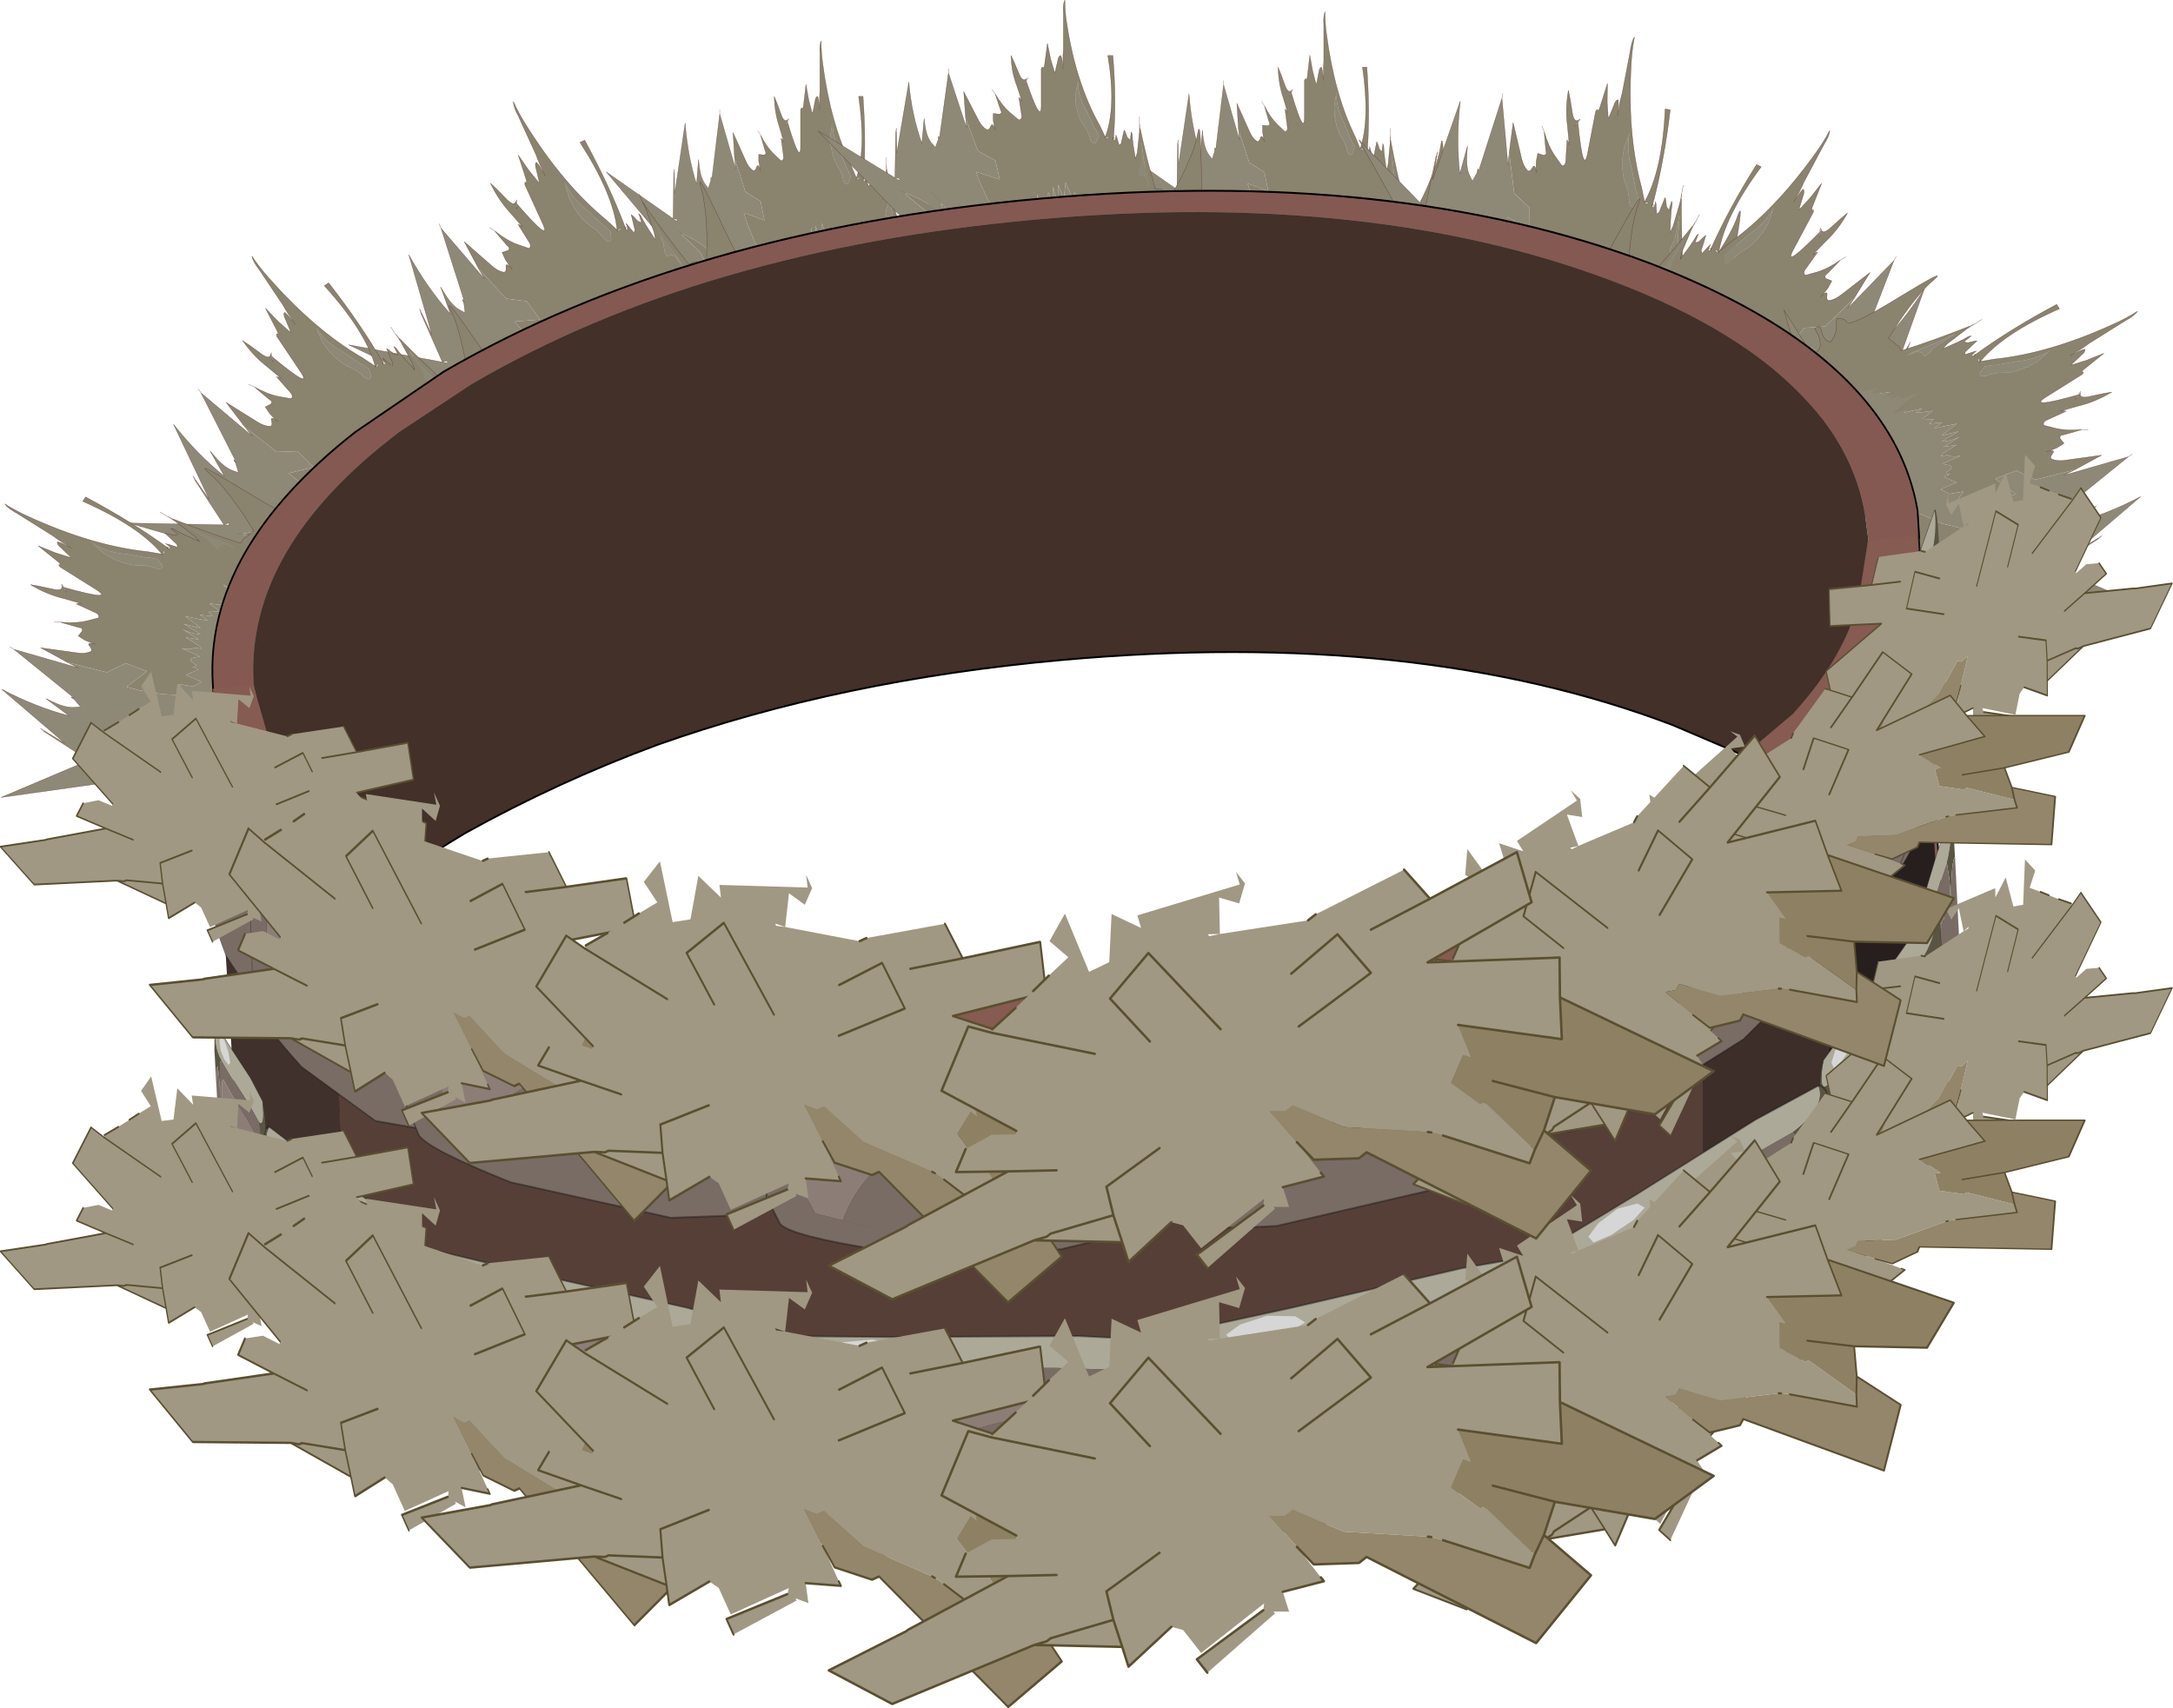 <?xml version="1.0" encoding="UTF-8"?>
<svg version="1.1" viewBox="0 0 55.85 43.9" xmlns="http://www.w3.org/2000/svg" xmlns:cc="http://creativecommons.org/ns#" xmlns:dc="http://purl.org/dc/elements/1.1/" xmlns:rdf="http://www.w3.org/1999/02/22-rdf-syntax-ns#" xmlns:xlink="http://www.w3.org/1999/xlink">
<g transform="translate(-256.07 -195.8)">
<use transform="matrix(.163 0 0 .163 271.65 196.85)" width="59.45" height="45.95" xlink:href="#c"/>
<use transform="matrix(.163 0 0 .163 284.6 196.1)" width="59.45" height="45.95" xlink:href="#c"/>
<use transform="matrix(.187 .036 -.036 .187 291.74 195.53)" width="59.45" height="45.95" xlink:href="#c"/>
<use transform="matrix(.187 0 0 .163 277.1 195.8)" width="59.45" height="45.95" xlink:href="#c"/>
<use transform="matrix(.173 -.079 .079 .173 263.4 201.09)" width="59.45" height="45.95" xlink:href="#c"/>
<use transform="matrix(.158 -.106 .106 .158 257.19 205.98)" width="59.45" height="45.95" xlink:href="#c"/>
<use transform="matrix(-.167 -.089 -.089 .167 308.76 202.17)" width="59.45" height="45.95" xlink:href="#c"/>
<use transform="matrix(.101 -.161 .161 .101 252.77 214.21)" width="59.45" height="45.95" xlink:href="#c"/>
<use transform="matrix(-.101 -.161 -.161 .101 314.43 209.26)" width="59.45" height="45.95" xlink:href="#c"/>
<use transform="matrix(.87 -.078 .059 .955 260.89 202.87)" width="50.4" height="19.6" xlink:href="#e"/>
<use transform="matrix(.87 -.078 .059 .955 261.45 213.51)" width="50.5" height="25" xlink:href="#d"/>
<use transform="matrix(.111 -.457 .059 .955 304.83 221.18)" width="12.15" height="6.6" xlink:href="#a"/>
<use transform="matrix(.259 -.448 .059 .955 302.69 223.47)" width="12.15" height="6.6" xlink:href="#a"/>
<use transform="matrix(.582 -.441 .059 .955 295.91 227.93)" width="12.15" height="6.6" xlink:href="#a"/>
<use transform="matrix(.823 -.265 .059 .955 286.2 230.16)" width="12.15" height="6.6" xlink:href="#a"/>
<use transform="matrix(.106 .096 .059 .955 261.51 222.01)" width="12.15" height="6.6" xlink:href="#a"/>
<use transform="matrix(.355 .19 .059 .955 262.65 224.58)" width="12.15" height="6.6" xlink:href="#a"/>
<use transform="matrix(.78 .101 .059 .955 266.66 227.88)" width="12.15" height="6.6" xlink:href="#a"/>
<use transform="matrix(.87 -.078 .059 .955 275.91 230.22)" width="12.15" height="6.6" xlink:href="#a"/>
<use transform="matrix(.111 -.457 .059 .955 304.43 213.33)" width="12.15" height="6.6" xlink:href="#a"/>
<use transform="matrix(.259 -.448 .059 .955 302.29 215.62)" width="12.15" height="6.6" xlink:href="#a"/>
<use transform="matrix(.582 -.441 .059 .955 295.51 220.03)" width="12.15" height="6.6" xlink:href="#a"/>
<use transform="matrix(.823 -.265 .059 .955 285.8 222.31)" width="12.15" height="6.6" xlink:href="#a"/>
<use transform="matrix(.106 .096 .059 .955 261.16 214.16)" width="12.15" height="6.6" xlink:href="#a"/>
<use transform="matrix(.355 .19 .059 .955 262.3 216.73)" width="12.15" height="6.6" xlink:href="#a"/>
<use transform="matrix(.78 .101 .059 .955 266.26 219.98)" width="12.15" height="6.6" xlink:href="#a"/>
<use transform="matrix(.87 -.078 .059 .955 275.51 222.32)" width="12.15" height="6.6" xlink:href="#a"/>
<use transform="matrix(-.515 -.104 -.182 .905 312.39 218.75)" width="16.8" height="11.25" xlink:href="#b"/>
<use transform="matrix(.247 -.635 .842 .312 296.41 231.89)" width="16.8" height="11.25" xlink:href="#b"/>
<use transform="matrix(.433 -.796 .817 .743 290.19 234.63)" width="16.8" height="11.25" xlink:href="#b"/>
<use transform="matrix(.591 -.268 .381 .841 255.05 225.69)" width="16.8" height="11.25" xlink:href="#b"/>
<use transform="matrix(.683 -.309 .514 1.135 258.53 228.45)" width="16.8" height="11.25" xlink:href="#b"/>
<use transform="matrix(.905 -.41 .514 1.135 265.52 231.74)" width="16.8" height="11.25" xlink:href="#b"/>
<use transform="matrix(.982 -.771 .771 .982 275.29 236.08)" width="16.8" height="11.25" xlink:href="#b"/>
<use transform="matrix(-.515 -.104 -.182 .905 312.39 208.35)" width="16.8" height="11.25" xlink:href="#b"/>
<use transform="matrix(.247 -.635 .842 .312 296.41 221.49)" width="16.8" height="11.25" xlink:href="#b"/>
<use transform="matrix(.433 -.796 .817 .743 290.19 224.23)" width="16.8" height="11.25" xlink:href="#b"/>
<use transform="matrix(.591 -.268 .381 .841 255.05 215.29)" width="16.8" height="11.25" xlink:href="#b"/>
<use transform="matrix(.683 -.309 .514 1.135 258.53 218.05)" width="16.8" height="11.25" xlink:href="#b"/>
<use transform="matrix(.905 -.41 .514 1.135 265.52 221.34)" width="16.8" height="11.25" xlink:href="#b"/>
<use transform="matrix(.982 -.771 .771 .982 275.29 225.68)" width="16.8" height="11.25" xlink:href="#b"/>
</g>
<defs>
<g id="c" transform="translate(29.7,22.95)">
<path d="m-2-7.5 0.15 0.2 0.15 0.3-0.7-2.4q-0.75-2.2-0.8-4.8l0.45 1.1 0.6 1.65q0.5 1.5 1.1 0.9l-0.1 0.25v0.05q-0.55 1.25-0.05 0.35l0.1-0.25q2.15 7.3 2.05 3.45v-5.4l0.15-0.3q0.2 0.35 0.3-0.25l0.4-3.45 0.45 2.5 0.55 2.1 0.1-0.3 0.3-1.5q0.1-0.85 0.45-0.9l0.15 0.6 0.1 0.9 0.05 0.6v-0.9q-0.05-1.05 0.05-2.1v-5.75q-0.1-1.45 0.2-2.1 0 1.85 0.25 3.6 1.25 9.5 4.55 16.2l0.6 1.45 0.15 0.35-0.05 0.1h0.1-0.1l0.05-0.1q1.55-4.65 0.35-12.85h0.7q0.5 7 0.1 12.85l-0.1 0.25q-0.05 0.2 0.05 0.35-0.1-0.15-0.05-0.35l0.1-0.25-0.05 0.6-0.05 0.3 0.35-0.45 0.05-0.6 0.05-0.05 0.1 0.3 0.3 1.2 0.3-0.3 0.1-0.6 0.3-1.5 0.15 0.3 0.2 0.6q0.05 0.3 0.25 0.45 0.1 0.15 0.25 0.15l0.05-0.6 0.05-0.3v-0.3l0.15 0.3 0.05 0.9 0.1 0.9 0.3 2.1 0.25-0.95 0.3-3.25v-0.55h0.1q0.9 4.9 2.1 9.6h0.6q0.2-0.05 0.4 0.15l1.35 0.45 1.15-2.4q1.95-4.45 2.3-7.05 0.4-2.6 0.5 5.25 0.05 7.8 0.9 7.8 0.65 0 1.15 0.9l-0.9 0.7q-0.85 0.35-1.35 1.7 0.65 0.6 1.4 0.4l0.95-0.25q0.4-0.1 0.3 0.75-1.1-0.1-2.1 0.4l-0.3 0.2q-0.5 0.45-0.4 1.55h3.1l-4.75 0.3-3.45-0.7-1.1-1.3-0.05 0.1q-0.2 0.4 0 0.95l-0.45-0.1-0.5-1.1-0.9-1.95-0.45-1.35v1.35q-0.75-1.05-1.35-2.55v1.8l-0.6-2.1q0.1 0.75-0.15 0.9l-0.35-1.2-0.1-0.4v0.55q-0.1 0.35-0.35-0.3-0.35-1-0.55-2.55l-0.05 1.7-0.4 3.1-0.35-1.05q-0.4-1.8-0.4-0.6l-0.05 0.05-0.8-2.3-0.05 1.05-1-2.1-0.15 1.8-0.9-1.35-0.15 0.9-0.8-1.65-0.1 1.35-1.1-2.9-0.25 2.6-0.75-2.25 0.05 2.7-0.05-0.15q-0.5-0.7-0.7-2.25v2.55l-0.7-1.65v1.05q0.05 1.8-0.2 1.5l-0.3-0.75q-0.65-0.4-1.05-1.5l0.4 2.7-0.4-0.4q-0.85-1.05-0.85 0.4l0.05 0.15q-0.3 0.2-0.55-0.3l0.15 0.75-0.05 0.15-1.5-1.05 0.35 2.35-1.15-0.7-0.75-1.8-0.7 1.8-1.65-3-1.2-2.9-0.5-1.65 3.25 1.2-0.6-3-2.4-1.5-1.7-5.25-0.25-4.1 2 4.45q0.45 1.05 1.1 1.5 0.35 0.25 0.6-0.45 0.2-0.65 0.55 0.2v0.05l0.1 0.3-0.1-0.35-0.2-1.15v-1.1l0.9 0.1 0.25-0.25-0.2-0.6-0.45-1.55-0.2-0.75q0.9 1.8 2 2.9l1.15 1.1q0.2 0.15 0.4-0.15 0.1-0.2 0.05-0.55l-0.35-2.65 0.1-0.05m12.1 6.75v2.2h0.7v-1.9 1.9h-0.7v-2.2l0.15-0.65-0.35 0.1q0.1-0.2-0.15 0l0.05 0.05v0.05l0.05 0.1 0.25 0.35m-4.1-9.4-0.35 2.1v0.25l0.05 1.1v0.3l0.1 0.3q0.2 1.5 0.8 2.6l0.45 0.75 0.2 0.35 0.3 0.85q0.15 0.9 0.55 1.2h0.1q0.25 0.05 0.4-0.45l0.25-0.7-0.35-0.9-0.35-0.6-0.05-0.2-0.5-1.2-0.4-1-0.15-0.3-0.4-0.9-0.15-0.45q-0.35-0.9-0.45-2.05-0.1-0.55-0.05-1.05m8.8 10.25-0.1-0.6v3.4l-0.05 0.2q-0.3 0.65-0.3 1.5v0.1h0.6l0.5 0.5 0.1 0.7 0.05 0.15 0.15 0.6-0.1-1.2-0.1-0.45-0.5-2.65-0.25-2.25m-5.1-1.35 0.05-0.05-0.05 0.05m0.05-0.1v0.05-0.05m-6.7 16.05q1.05 2.35 3.1 3.7l0.25-0.15 0.45-0.8 0.45-0.95 1.85 2 0.7 0.2 0.9 0.25 0.1 0.3q0 0.45-0.6 0.45l-5.6-0.55-1.05-0.15-3.15 0.3-0.45 0.15-0.9 0.1-6.75 0.2-1.2 0.15-0.35 0.1-0.4 0.2q-0.45 0.6-0.8 0.6-0.3 0.1-0.6-0.2l-1.55-1.75-0.2-0.45-0.1-0.2q-0.4-0.05-0.45 0.35h-0.05q0.1-2.6-0.4-5.2-0.3-1.45-0.95-2.7l-0.6-0.7-2.45-2.3 0.1-0.15q1.9 0.8 3.45 2 0.85 0.65 1.35 1.45l0.3 0.35-0.05-1.2q0-0.45-0.25-0.95v-0.1l2.15 2.35 0.5 0.6q0.55 0.8 0.7 1.8l0.05 0.3q0.25-1.55-0.05-3.05l0.9 1.2 2.5 2.4 2.3 1.55 2.6 2q0.5 0.6 1.25 0.6l0.7-0.3 1.05-1.5 1.15-2.3h0.1" fill="#8a836e" fill-rule="evenodd"/>
<path d="m-9.45-4.4 1.7 5.25 2.4 1.5 0.6 3-3.25-1.2 0.5 1.65 1.2 2.9 1.65 3 0.7-1.8 0.75 1.8 1.15 0.7-0.35-2.35 1.5 1.05 0.05-0.15-0.15-0.75q0.25 0.5 0.55 0.3l-0.05-0.15q0-1.45 0.85-0.4l0.4 0.4-0.4-2.7q0.4 1.1 1.05 1.5l0.3 0.75q0.25 0.3 0.2-1.5v-1.05l0.7 1.65v-2.55q0.2 1.55 0.7 2.25l0.05 0.15-0.05-2.7 0.75 2.25 0.25-2.6 1.1 2.9 0.1-1.35 0.8 1.65 0.15-0.9 0.9 1.35 0.15-1.8 1 2.1 0.05-1.05 0.8 2.3 0.05-0.05q0-1.2 0.4 0.6l0.35 1.05 0.4-3.1 0.05-1.7q0.2 1.55 0.55 2.55 0.25 0.65 0.35 0.3v-0.55l0.1 0.4 0.35 1.2q0.25-0.15 0.15-0.9l0.6 2.1v-1.8q0.6 1.5 1.35 2.55v-1.35l0.45 1.35 0.9 1.95 0.5 1.1 0.45 0.1q-0.2-0.55 0-0.95l0.05-0.1 1.1 1.3 3.45 0.7 4.75-0.3h4.05l-12.3 3.45q-6.7-0.3-13.25 1.65v0.3h-0.05l0.05-0.3-0.05 0.3-7.3 0.1q-8.95 0.4-17.2-3.85l-1-0.55-0.3-1.1 5.35-0.95 1-1.7-14.4-17.1 11.15 7.8 0.05-0.3-0.65-0.15 0.1-7.25 0.1 0.05 0.05 3.3 1.65-11.15q0.4 5.2 1.8 9.65l0.3-3.9 0.15 1.25q0.25 1.8 0.95 2.7l0.45 0.6 0.4-1.25v-0.4l0.05-0.15 0.1 0.4 1.25-10.35 2.5 8.7-0.15-1.65m24.25 4.5 0.25 2.25 0.5 2.65 0.1 0.45 0.1 1.2-0.15-0.6-0.05-0.15-0.1-0.7-0.5-0.5h-0.6v-0.1q0-0.85 0.3-1.5l0.05-0.2v-3.4l0.1 0.6m-8.8-10.25q-0.05 0.5 0.05 1.05 0.1 1.15 0.45 2.05l0.15 0.45 0.4 0.9 0.15 0.3 0.4 1 0.5 1.2 0.05 0.2 0.35 0.6 0.35 0.9-0.25 0.7q-0.15 0.5-0.4 0.45h-0.1q-0.4-0.3-0.55-1.2l-0.3-0.85-0.2-0.35-0.45-0.75q-0.6-1.1-0.8-2.6l-0.1-0.3v-0.3l-0.05-1.1v-0.25l0.35-2.1m-19.3 28.7q0.05-0.4 0.45-0.35l0.1 0.2 0.2 0.45 1.55 1.75q0.3 0.3 0.6 0.2 0.35 0 0.8-0.6l0.4-0.2 0.35-0.1 1.2-0.15 6.75-0.2 0.9-0.1 0.45-0.15 3.15-0.3 1.05 0.15 5.6 0.55q0.6 0 0.6-0.45l-0.1-0.3-0.9-0.25-0.7-0.2-1.85-2-0.45 0.95-0.45 0.8-0.25 0.15q-2.05-1.35-3.1-3.7h-0.1l-1.15 2.3-1.05 1.5-0.7 0.3q-0.75 0-1.25-0.6l-2.6-2-2.3-1.55-2.5-2.4-0.9-1.2q0.3 1.5 0.05 3.05l-0.05-0.3q-0.15-1-0.7-1.8l-0.5-0.6-2.15-2.35v0.1q0.25 0.5 0.25 0.95l0.05 1.2-0.3-0.35q-0.5-0.8-1.35-1.45-1.55-1.2-3.45-2l-0.7-0.45 0.6 0.6-0.6-0.6 0.7 0.45-0.1 0.15 2.45 2.3 0.6 0.7q0.65 1.25 0.95 2.7 0.5 2.6 0.4 5.2v0.4l0.05-0.4-0.05 0.4v-0.4h0.05m-0.9-11.05q0.85 0.5 1.35 1.55-0.5-1.05-1.35-1.55m17.25 7.2-0.05-0.15-0.05 0.15 0.05-0.15 0.05 0.15m-12.55-3.65-0.75-1.4-0.15-0.5 0.15 0.5 0.75 1.4" fill="#8e8977" fill-rule="evenodd"/>
<path d="m9.75-1.35-0.15-0.35-0.6-1.45q-3.3-6.7-4.55-16.2-0.25-1.75-0.25-3.6-0.3 0.65-0.2 2.1v5.75q-0.1 1.05-0.05 2.1v0.9l-0.05-0.6-0.1-0.9-0.15-0.6q-0.35 0.05-0.45 0.9l-0.3 1.5-0.1 0.3-0.55-2.1-0.45-2.5-0.4 3.45q-0.1 0.6-0.3 0.25l-0.15 0.3v5.4q0.1 3.85-2.05-3.45l-0.1 0.25q-0.5 0.9 0.05-0.35v-0.05l0.1-0.25q-0.6 0.6-1.1-0.9l-0.6-1.65-0.45-1.1q0.05 2.6 0.8 4.8l0.7 2.4-0.15-0.3-0.15-0.2-0.15-0.1 0.05 0.15 0.35 2.65q0.05 0.35-0.05 0.55-0.2 0.3-0.4 0.15l-1.15-1.1q-1.1-1.1-2-2.9l0.2 0.75 0.45 1.55 0.2 0.6-0.25 0.25-0.9-0.1v1.1l0.2 1.15 0.1 0.35-0.1-0.3v-0.05q-0.35-0.85-0.55-0.2-0.25 0.7-0.6 0.45-0.65-0.45-1.1-1.5l-2-4.45 0.25 4.1m35.15 21.85h-3.1q-0.1-1.1 0.4-1.55l0.3-0.2q1-0.5 2.1-0.4 0.1-0.85-0.3-0.75l-0.95 0.25q-0.75 0.2-1.4-0.4 0.5-1.35 1.35-1.7l0.9-0.7q-0.5-0.9-1.15-0.9-0.85 0-0.9-7.8-0.1-7.85-0.5-5.25-0.35 2.6-2.3 7.05l-1.15 2.4-1.35-0.45q-0.2-0.2-0.4-0.15h-0.6q-1.2-4.7-2.1-9.6l-0.1-0.8v1.35l-0.3 3.25-0.25 0.95-0.3-2.1-0.1-0.9-0.05-0.9-0.15-0.3v0.3l-0.05 0.3-0.05 0.6q-0.15 0-0.25-0.15-0.2-0.15-0.25-0.45l-0.2-0.6-0.15-0.3-0.3 1.5-0.1 0.6-0.3 0.3-0.3-1.2-0.15-0.45v0.2l-0.05 0.6-0.35 0.45 0.05-0.3q-0.1-0.15-0.05-0.35l0.1-0.25 0.15 0.3 0.1 0.15m-1.05 0.15-0.25-0.35-0.05-0.1v-0.05h-0.1l0.05-0.1q1.55-4.65 0.35-12.85h0.7q0.5 7 0.1 12.85m3.55-2.15v-1.05m-3.6 3.8 0.05-0.6m-1.1 0.1-0.05-0.05-0.05 0.05m0.2-0.05-0.1 0.1m0-0.05 0.1-0.05q0.1-0.2-0.15 0v-0.05m0.15 0.05 0.35-0.1-0.15 0.65m-5.95 23.6h0.05m0-0.3-0.05 0.3-7.3 0.1q-8.95 0.4-17.2-3.85l-1-0.55-0.3-1.1 5.35-0.95 1-1.7-14.4-17.1 11.15 7.8 0.05-0.3-0.65-0.15 0.1-7.25 0.1-0.55v0.6l0.05 3.3 1.65-11.15q0.4 5.2 1.8 9.65l0.3-3.9 0.15 1.25q0.25 1.8 0.95 2.7l0.45 0.6 0.4-1.25v-0.4l0.05-0.15 0.1 0.4 1.25-10.35v-0.65 0.65l2.5 8.7-0.15-1.65m13.65 26.95q6.55-1.95 13.25-1.65l12.3-3.45h-4.05m-31.05-25.55-0.45-0.7m4.65-1.45 0.05 0.1q0.35-0.75 0.1-0.45l-0.05 0.05" fill="none" stroke="#51251a" stroke-linecap="round" stroke-linejoin="round" stroke-opacity=".69" stroke-width=".05"/>
<path d="m6-10.15-0.35 2.1v0.25l0.05 1.1v0.3l0.1 0.3q0.2 1.5 0.8 2.6l0.45 0.75 0.2 0.35 0.3 0.85q0.15 0.9 0.55 1.2h0.1q0.25 0.05 0.4-0.45l0.25-0.7-0.35-0.9-0.35-0.6-0.05-0.2-0.5-1.2-0.4-1-0.15-0.3-0.4-0.9-0.15-0.45q-0.35-0.9-0.45-2.05-0.1-0.55-0.05-1.05m8.8 10.25-0.1-0.6v3.4l-0.05 0.2q-0.3 0.65-0.3 1.5v0.1h0.6l0.5 0.5 0.1 0.7 0.05 0.15 0.15 0.6-0.1-1.2-0.1-0.45-0.5-2.65-0.25-2.25" fill="none" stroke="#8e8977" stroke-linecap="round" stroke-linejoin="round" stroke-width=".05"/>
<path d="m10.8-0.45v1.9h-0.7v-2.2" fill="none" stroke="#8a836e" stroke-linecap="round" stroke-linejoin="round"/>
<path d="m-13.3 18.55-0.05 0.4v-0.4m-4.4-10.9-0.6-0.6 0.7 0.45m4.8 1.65v-0.1q-0.5-1.05-1.35-1.55m17.15 7.2 0.05-0.15 0.05 0.15m-13.45-5.55 0.15 0.5 0.75 1.4" fill="none" stroke="#7f7766" stroke-linecap="round" stroke-linejoin="round" stroke-width=".05"/>
</g>
<g id="e" transform="translate(25.2,5.6)">
<path d="m-25.2 5.6v-0.2q0-3.6 4.65-6.4l2.7-1.4q7.4-3.2 17.85-3.2t17.8 3.2q2.7 1.2 4.4 2.55 2.7 2.15 3 4.7v0.75h-1.5v-0.1l-0.05-0.65q-0.2-1.75-1.55-3.25-1.75-2-5.4-3.6-6.95-3.05-16.85-3.05t-16.9 3.05l-2.2 1.1q-4.75 2.75-4.75 6.4l0.1 0.65-1.3-0.55" fill="#845952" fill-rule="evenodd"/>
<path d="m-23.9 6.15-0.1-0.65q0-3.65 4.75-6.4l2.2-1.1q7-3.05 16.9-3.05t16.85 3.05q3.65 1.6 5.4 3.6 1.35 1.5 1.55 3.25l0.05 0.65v0.1l-0.2 8.35q-1.65-1.9-4.45-3.25l-1.45-0.7q-7.3-3.2-17.8-3.2-6.55 0-12.05 1.3-3 0.75-5.8 1.9-3.95 1.75-5.9 4l0.05-7.85" fill="#423029" fill-rule="evenodd"/>
<path d="m25.2 5.6v-0.75q-0.3-2.55-3-4.7-1.7-1.35-4.4-2.55-7.35-3.2-17.8-3.2t-17.85 3.2l-2.7 1.4q-4.65 2.8-4.65 6.4v0.2m48.7 8.35q-1.65-1.9-4.45-3.25l-1.45-0.7q-7.3-3.2-17.8-3.2-6.55 0-12.05 1.3-3 0.75-5.8 1.9-3.95 1.75-5.9 4" fill="none" stroke="#000" stroke-linecap="round" stroke-linejoin="round" stroke-width=".05"/>
</g>
<g id="d" transform="translate(25.3,7.4)">
<path d="m-22.2 6.6-2.95-0.25-0.05-0.45v-13.3l0.4 1.8q0.7 1.8 2.8 3.4l-0.2 8.8" fill="#82614f" fill-rule="evenodd"/>
<path d="m-25.2-7.4h1.2l0.4 1.65q0.55 1.45 1.95 2.7l1.4 1.05q1.05 0.8 2.75 1.5 1.95 0.85 2.8 1.1l1.15 0.4q5.85 1.75 13.4 1.8l6.8-0.4q4.5-0.6 8.15-1.95l3.65-1.6 2.75-1.8 0.05-0.05q1.5-1.3 2.05-2.75l0.4-1.65h1.5v13.3q0 2.4-2 4.45l-45.4-3.75 0.2-8.8q-2.1-1.6-2.8-3.4l-0.4-1.8" fill="#865b51" fill-rule="evenodd"/>
<path d="m25.2-7.4v13.3q0 2.4-2 4.45m-48.35-4-0.05-0.45" fill="none" stroke="#121212" stroke-linecap="round" stroke-linejoin="round" stroke-width=".05"/>
<path d="m9.25 3.45 0.7-0.1v0.05l-0.7 0.05" fill="#ad8263" fill-rule="evenodd"/>
<path d="m-22.1-1.4 1.65 1.1 2.5 1.25 0.55 0.25 2.7 1 1.05 0.3 3.35 0.8 0.15 0.05q0.2 1 11.95 1.2l2.1-0.45 2.75-0.25 1.15-0.15 1.45-0.25 0.7-0.05v-0.05l0.35-0.1 4.55-1.2 3.05-1.15 0.3-0.15-0.7 11.85q-0.15 0.8-1 1.4-0.9 0.5-1.85 1.5l-5.9 1.55-0.1 0.05-1.15 0.15-0.65 0.05q-9.45 0.9-19.6-1.05l-5.2-1.8-2.45-1.25q-1.5-1.35-1.85-2.8l-0.1-0.95 0.25-10.85" fill="#563f37" fill-rule="evenodd"/>
<path d="m18.2 0.75 3.35-1.85 0.1 10.55-0.2 1.4q-0.65 1.8-2.65 3.15l-1.1 0.45-1.35 0.6-1.7 0.45q0.95-1 1.85-1.5 0.85-0.6 1-1.4l0.7-11.85" fill="#3d2e2a" fill-rule="evenodd"/>
<path d="m21.55-1.1q2.4-1.7 3.2-3.7l0.35-1.8v13.3q0 3.35-3.95 5.95l-2.35 1.35q2-1.35 2.65-3.15l0.2-1.4-0.1-10.55" fill="#271f1e" fill-rule="evenodd"/>
<path d="m-25.3-6.6 0.4 1.8q0.7 1.8 2.8 3.4l-0.25 10.85 0.1 0.95q0.35 1.45 1.85 2.8-4.9-2.8-4.9-6.5v-13.3" fill="#41312c" fill-rule="evenodd"/>
<path d="m-25.3-6.6h1.2l0.4 1.65q0.55 1.45 1.95 2.7l1.4 1.05q1.05 0.8 2.75 1.5l2.8 1.1 1.15 0.4 4 0.95 9.4 0.85 6.8-0.4q4.5-0.6 8.15-1.95l3.65-1.6 2.75-1.8 0.05-0.05q1.5-1.3 2.05-2.75l0.4-1.65h1.5l-0.35 1.8q-0.8 2-3.2 3.7l-3.35 1.85-0.3 0.15-3.05 1.15-4.55 1.2-0.35 0.1-0.7 0.1-1.45 0.25-1.15 0.15-2.75 0.25-2.1 0.45q-11.75-0.2-11.95-1.2l-0.15-0.05-3.35-0.8-1.05-0.3-2.7-1-0.55-0.25-2.5-1.25-1.65-1.1q-2.1-1.6-2.8-3.4l-0.4-1.8" fill="#865b51" fill-rule="evenodd"/>
</g>
<g id="a" transform="translate(6.1,3.15)">
<path d="m3.25-1 0.2 0.5q-6-0.2-7.35 2.6l1.25 0.4-2.05-0.65-0.25-0.5 0.2-2.5 0.3-0.5 0.4-0.1 1.7 0.2 3.65 0.3 1.9 0.2 0.05 0.05" fill="#8c7e77" fill-rule="evenodd"/>
<path d="m4.45-1.45-2.25-0.25-4.35-0.35-2-0.2q-1.9-0.15-1-0.9l2.8 0.25 5.25 0.4 2.75 0.35q0.3 0.7-1.2 0.7" fill="#aca998" fill-rule="evenodd"/>
<path d="m6.05-0.85q-0.75-0.25-1.3 0.7l0.05-0.65-0.25-0.55-0.1-0.1q1.5 0 1.2-0.7l0.1 0.05q0.35 0.3 0.3 0.7v0.55m-10.2-1.4-0.5 0.1-0.35 0.6-0.05 0.75q0.05-1.95-0.85-0.65l0.05-0.9 0.45-0.7 0.25-0.1q-0.9 0.75 1 0.9" fill="#5a5543" fill-rule="evenodd"/>
<path d="m3.25-1-0.05-0.05-1.9-0.2-3.65-0.3-1.7-0.2-0.4 0.1-0.3 0.5-0.2 2.5 0.25 0.5 2.05 0.65-1.25-0.4q1.35-2.8 7.35-2.6l-0.2-0.5m1.2-0.45 0.1 0.1 0.25 0.55-0.05 0.65q0.55-0.95 1.3-0.7l-0.25 3.1-0.4 0.75-2.95 0.4-5.25-0.4q-2.65-0.6-2.95-0.95l-0.35-0.75 0.2-2.75q0.9-1.3 0.85 0.65l0.05-0.75 0.35-0.6 0.5-0.1 2 0.2 4.35 0.35 2.25 0.25m-5.2 2.55 0.45 0.2 0.5-0.15 0.25-0.4-0.2-0.5q-0.15-0.15-0.45-0.2l-0.5 0.15-0.25 0.4 0.2 0.5" fill="#796c65" fill-rule="evenodd"/>
<path d="m-0.75 1.1-0.2-0.5 0.25-0.4 0.5-0.15q0.3 0.05 0.45 0.2l0.2 0.5-0.25 0.4-0.5 0.15-0.45-0.2" fill="#35342b" fill-rule="evenodd"/>
<path d="m-5.9-1.45-0.2 2.75 0.35 0.75q0.3 0.35 2.95 0.95l5.25 0.4 2.95-0.4 0.4-0.75 0.25-3.1v-0.55q0.05-0.4-0.3-0.7l-0.1-0.05-2.75-0.35-5.25-0.4-2.8-0.25-0.25 0.1-0.45 0.7z" fill="none" stroke="#121212" stroke-linecap="round" stroke-linejoin="round" stroke-opacity=".412" stroke-width=".05"/>
<path d="m-2.5-2.3-1-0.05-0.75-0.15-0.2-0.25 0.45-0.15h0.85l0.85 0.25 0.3 0.25-0.5 0.1" fill="#d6d6d6" fill-rule="evenodd"/>
</g>
<g id="b" transform="translate(8.4,5.6)">
<path d="m-1.15-4.8 0.55-0.05-0.1-0.5 0.6-0.25-0.35 1.25 0.45 0.1 0.65-0.75 0.3 0.6 0.1-0.25 2.05 0.8 0.1-0.25v0.3l-0.35 0.25-0.25-0.35-0.45 0.6-0.2-0.15v0.05l0.2 0.1 1.6 0.9h0.2l2 0.4 0.05 0.8 2 0.35-0.4 1-2.45-0.35 2.2 1.6-0.5 0.65-0.5 0.7-1.5-1.55-0.2 0.7-0.1-0.15-0.55 0.3 0.2 0.7 0.1 0.05 0.2 1.4-0.25 0.15-1.05-1.55-0.15-0.2-0.05-0.05-1.3-1.15-0.55-1h-0.2l-0.25-0.2 0.05 0.85v0.9l-0.8-0.35-0.15 0.4-0.25-0.2v0.05l-1.85 0.1v-0.35l1.7 0.05 0.1-0.1h-1.65v-0.6l-0.15-0.2-1.2 0.1 0.15-0.4-1.4-1.15-3.05-0.85-0.6-1.35 1.75 0.35h0.05l2.3 0.4-0.85-0.65 0.45-0.25 0.6 0.1 0.4 0.3 0.05-0.05-0.7-1.6 1.25-0.7 0.3 0.4 0.05-0.05 0.65-0.05 0.5-0.05 0.45-0.05m-0.25 1.85-1.4-1.65 1.4 1.65m1.05 0.5-0.1-1.2 1.2-0.25 0.2 2.15-0.2-2.15-1.2 0.25 0.1 1.2m-3.15 0.9-0.8-0.6 0.8 0.6m-1 0.95-0.25-0.1 0.25 0.1h0.1-0.1m2.95 0-1.35-0.05-0.25 0.55-1.25-0.5 1.25 0.5 0.25-0.55 1.35 0.05m-1.6 0.5-0.2 0.55 0.2-0.55m5.95-1.65 1.25-0.05 0.05 1.05-1.85-0.05 1.85 0.05-0.05-1.05-1.25 0.05m1.85 0.3 1.35 0.25-1.35-0.25" fill="#a09882" fill-rule="evenodd"/>
<path d="M 4.9,4 5.15,5.25 3.4,5.65 1.75,2.1 H 1.55 L 0.8,1.55 0.75,1.05 0.7,0.2 0.95,0.4 h 0.2 L 1.7,1.4 3,2.55 3.05,2.6 3.2,2.8 4.25,4.35 4.5,4.2 4.9,4" fill="#93866a" fill-rule="evenodd"/>
<path d="m4.9 4-0.4 0.2-0.2-1.4-0.1-0.05-0.2-0.7 0.55-0.3 0.1 0.15 0.2-0.7 1.5 1.55 0.5-0.7 1.55 3.15-1.5-0.05-1.4-1.55-0.6 0.4m-0.2-1.45 0.8 1.05-0.8-1.05" fill="#8e8163" fill-rule="evenodd"/>
<path d="m-1.15-4.8-0.45 0.05m-0.5 0.05-0.65 0.05m-0.05 0.05 1.4 1.65m-1.4-1.65-0.3-0.4-1.25 0.7 0.7 1.6m-1.05-0.35-0.45 0.25 0.85 0.65 0.8 0.6m4.45-0.2-0.2-2.15-1.2 0.25 0.1 1.2m-3.95 0.3-2.3-0.4h-0.05l-1.75-0.35 0.6 1.35 3.05 0.85 0.25 0.1h0.1l1.25 0.5 0.25-0.55 1.35 0.05m-1.8 1.05 0.2-0.55m0.85 0.85-1.2 0.1 0.15-0.4-1.4-1.15m2.45 2.65v-0.35l1.7 0.05m1.35 0.2v0.1l-0.8-0.35m0.8-0.55 0.05 0.5 0.75 0.55h0.2l1.65 3.55 1.75-0.4-0.25-1.25-0.4 0.2-0.25 0.15-1.05-1.55m-0.15-0.2-0.05-0.05m0.75-4.95h0.2m2 0.4 0.05 0.8 2 0.35-0.4 1-2.45-0.35 2.2 1.6-0.5 0.65 1.55 3.15-1.5-0.05-1.4-1.55-0.6 0.4m-2.65-4.8 1.85 0.05-0.05-1.05-1.25 0.05m2.7 5.35-0.8-1.05m2.15-0.5-0.5 0.7-1.5-1.55m1.15-2.4-1.35-0.25" fill="none" stroke="#5a4f30" stroke-linecap="round" stroke-linejoin="round" stroke-width=".05"/>
</g>
</defs>
</svg>
